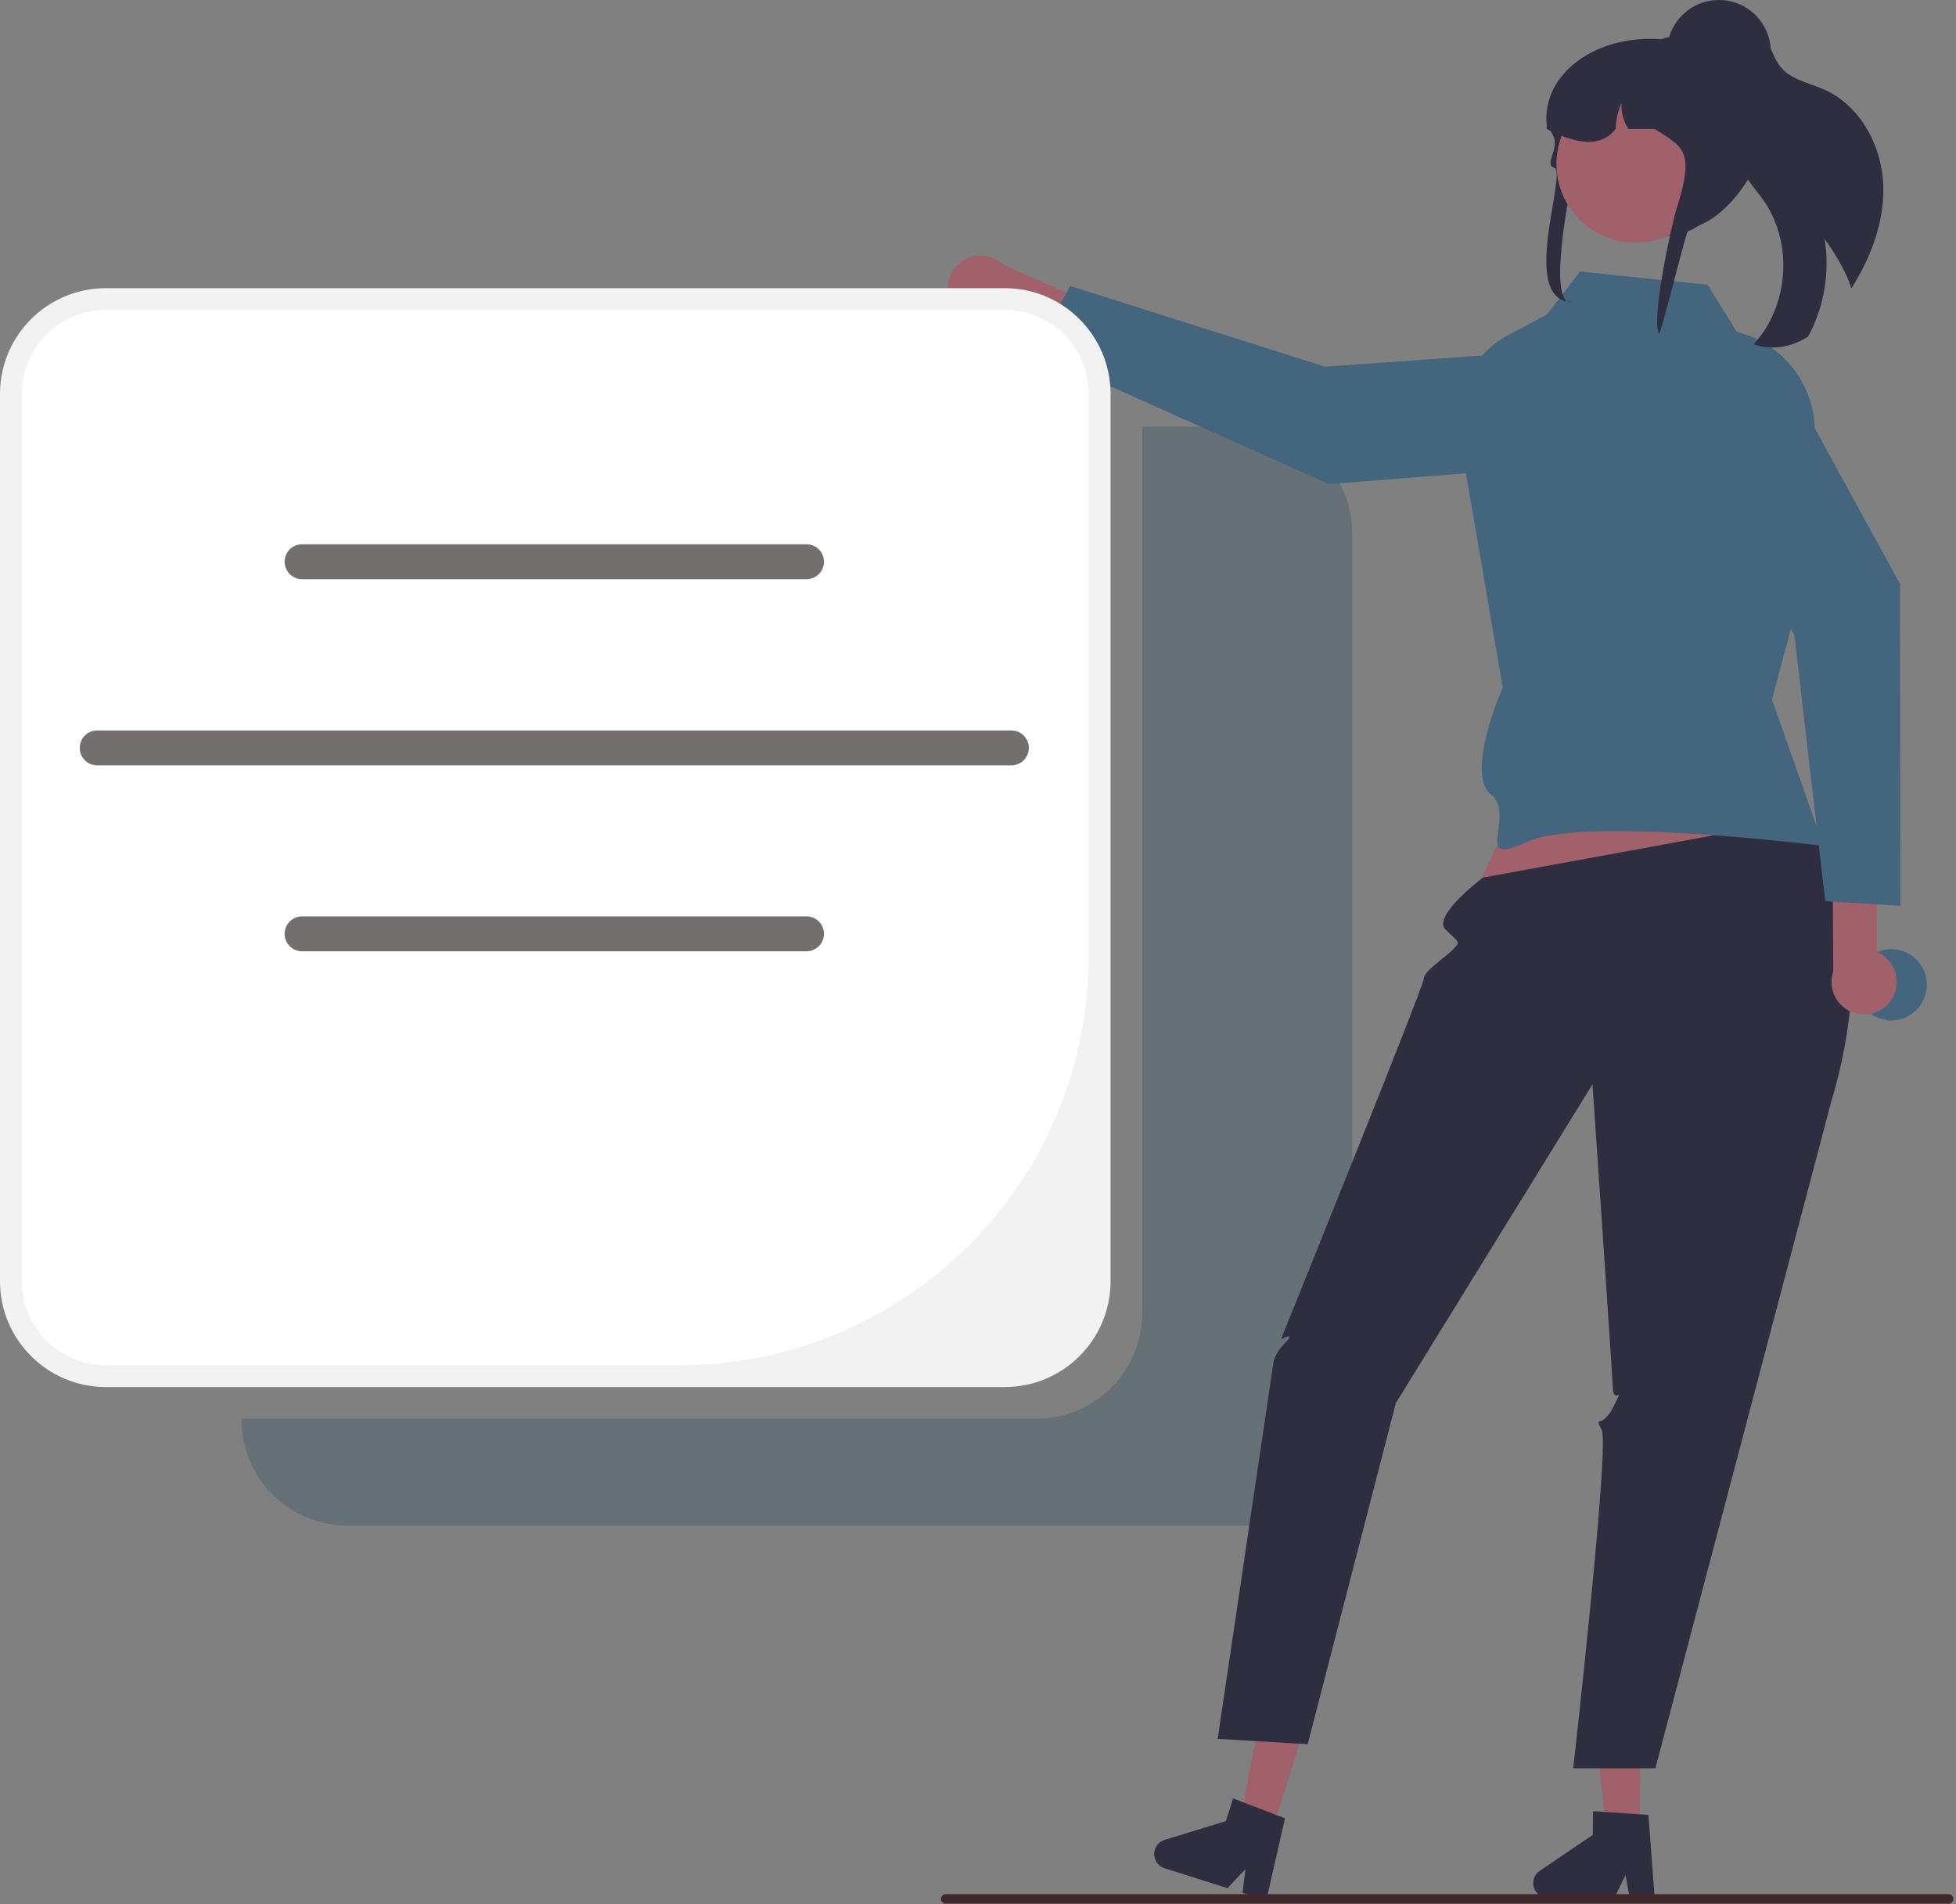 <svg width="494" height="481" viewBox="0 0 494 481" fill="none" xmlns="http://www.w3.org/2000/svg">
<rect x="0" y="0" width="494" height="481" fill="#808080" stroke="none"/>
<g clip-path="url(#clip0_402_2)">
<path d="M314.737 107.789H288.481V331.635C288.481 335.147 287.79 338.625 286.445 341.87C285.101 345.114 283.131 348.062 280.648 350.546C278.165 353.029 275.216 354.999 271.972 356.343C268.727 357.687 265.249 358.379 261.737 358.379H61V358.635C61 362.147 61.692 365.625 63.036 368.87C64.38 372.114 66.35 375.062 68.833 377.546C71.317 380.029 74.265 381.999 77.51 383.343C80.754 384.687 84.232 385.379 87.744 385.379H314.737C318.249 385.379 321.727 384.687 324.972 383.343C328.216 381.999 331.165 380.029 333.648 377.546C336.131 375.062 338.101 372.114 339.445 368.87C340.789 365.625 341.481 362.147 341.481 358.635V134.533C341.481 127.44 338.664 120.637 333.648 115.622C328.633 110.606 321.83 107.789 314.737 107.789V107.789Z" fill="#667077"/>
<path d="M240.724 77.34C241.382 78.336 242.249 79.178 243.264 79.807C244.28 80.436 245.419 80.837 246.605 80.982C247.79 81.127 248.993 81.013 250.13 80.648C251.267 80.282 252.311 79.674 253.19 78.865L290.655 95.768L297.878 86.555L253.234 66.804C251.763 65.426 249.837 64.636 247.822 64.582C245.806 64.529 243.842 65.217 242.3 66.516C240.758 67.814 239.746 69.633 239.456 71.628C239.165 73.623 239.617 75.655 240.724 77.34H240.724Z" fill="#A0616A"/>
<path d="M401.508 87.879L405.224 108.935C405.397 109.918 405.363 110.925 405.124 111.894C404.885 112.862 404.446 113.77 403.835 114.559C403.224 115.348 402.456 116 401.578 116.474C400.7 116.948 399.733 117.233 398.739 117.311L335.6 122.277L261.383 89.061L270.247 72.234L334.674 92.636L401.508 87.879Z" fill="#43657D"/>
<path d="M253.737 72.789H26.744C11.974 72.789 0 84.762 0 99.533V323.635C0 338.405 11.974 350.379 26.744 350.379H253.737C268.508 350.379 280.481 338.405 280.481 323.635V99.533C280.481 84.762 268.508 72.789 253.737 72.789Z" fill="#F2F2F2"/>
<path d="M26.744 78.289C23.954 78.289 21.192 78.838 18.614 79.906C16.037 80.973 13.695 82.538 11.722 84.511C9.75 86.484 8.185 88.826 7.117 91.403C6.049 93.98 5.5 96.743 5.5 99.533V323.635C5.5 329.27 7.738 334.673 11.722 338.657C15.706 342.641 21.11 344.879 26.744 344.879H171.617C185.191 344.879 198.632 342.206 211.172 337.011C223.713 331.817 235.108 324.203 244.706 314.605C254.304 305.006 261.918 293.612 267.113 281.071C272.307 268.53 274.981 255.089 274.981 241.515V99.533C274.981 96.743 274.431 93.98 273.364 91.403C272.296 88.826 270.731 86.484 268.759 84.511C266.786 82.538 264.444 80.973 261.867 79.906C259.289 78.838 256.527 78.289 253.737 78.289H26.744Z" fill="white"/>
<path d="M203.696 146.3H76.289C75.12 146.3 73.999 145.836 73.172 145.009C72.346 144.182 71.881 143.061 71.881 141.892C71.881 140.723 72.346 139.602 73.172 138.775C73.999 137.948 75.12 137.484 76.289 137.484H203.696C204.865 137.484 205.986 137.948 206.813 138.775C207.639 139.602 208.104 140.723 208.104 141.892C208.104 143.061 207.639 144.182 206.813 145.009C205.986 145.836 204.865 146.3 203.696 146.3Z" fill="#736F6F"/>
<path d="M203.696 240.3H76.289C75.12 240.3 73.999 239.836 73.172 239.009C72.346 238.182 71.881 237.061 71.881 235.892C71.881 234.723 72.346 233.602 73.172 232.775C73.999 231.948 75.12 231.484 76.289 231.484H203.696C204.865 231.484 205.986 231.948 206.813 232.775C207.639 233.602 208.104 234.723 208.104 235.892C208.104 237.061 207.639 238.182 206.813 239.009C205.986 239.836 204.865 240.3 203.696 240.3Z" fill="#736F6F"/>
<path d="M255.433 193.331H24.552C23.383 193.331 22.262 192.866 21.435 192.04C20.609 191.213 20.144 190.092 20.144 188.923C20.144 187.754 20.609 186.632 21.435 185.806C22.262 184.979 23.383 184.515 24.552 184.515H255.433C256.602 184.515 257.723 184.979 258.55 185.806C259.376 186.632 259.841 187.754 259.841 188.923C259.841 190.092 259.376 191.213 258.55 192.04C257.723 192.866 256.602 193.331 255.433 193.331V193.331Z" fill="#736F6F"/>
<path d="M393.531 180.687L370.531 229.687L459.008 220.726L440.539 173.687L393.531 180.687Z" fill="#A0616A"/>
<path d="M414.101 462.32L405.712 462.249L401.999 429.138L414.379 429.243L414.101 462.32Z" fill="#A0616A"/>
<path d="M387.231 475.659C387.223 476.654 387.61 477.611 388.307 478.32C389.005 479.029 389.955 479.433 390.949 479.443L407.628 479.582L410.547 473.663L411.62 479.612L417.913 479.669L416.324 458.452L414.134 458.307L405.204 457.691L402.323 457.498L402.272 463.501L388.874 472.589C388.372 472.929 387.96 473.387 387.674 473.921C387.388 474.456 387.236 475.053 387.231 475.659V475.659Z" fill="#2F2E41"/>
<path d="M321.266 462.358L313.268 459.825L319.447 427.085L331.251 430.822L321.266 462.358Z" fill="#A0616A"/>
<path d="M291.663 467.214C291.364 468.162 291.453 469.19 291.911 470.073C292.369 470.956 293.158 471.621 294.106 471.922L310.007 476.956L314.537 472.156L313.814 478.158L319.813 480.061L324.528 459.314L322.478 458.531L314.122 455.319L311.425 454.288L309.613 460.011L294.136 464.761C293.556 464.939 293.028 465.256 292.597 465.683C292.167 466.11 291.846 466.635 291.663 467.214V467.214Z" fill="#2F2E41"/>
<path d="M454.978 206.946L374.531 221.687C374.531 221.687 361.628 231.339 365.08 234.796C368.531 238.252 369.067 237.717 366.799 239.985C364.531 242.252 359.628 245.284 359.58 247.268C359.531 249.252 323.531 338.252 323.531 338.252C323.531 338.252 327.531 336.252 324.531 339.252C321.531 342.252 321.531 344.731 321.531 344.731L307.531 439.252L330.268 440.591L352.531 354.418L402.191 273.914C402.191 273.914 407.118 345.703 407.325 350.478C407.531 355.252 410.531 349.252 407.531 355.252C404.531 361.252 402.531 357.252 404.531 361.252C406.531 365.252 397.327 446.687 397.327 446.687H418.08L462.589 277.896C462.589 277.896 478.425 229.64 454.978 206.946Z" fill="#2F2E41"/>
<path d="M431.28 71.935L399.055 68.586L390.706 79.426L380.98 84.606C376.864 86.798 373.466 90.129 371.194 94.202C368.921 98.274 367.87 102.914 368.165 107.568L379.531 173.687C379.531 173.687 369.93 195.306 376.531 200.687C383.132 206.068 371.428 219.394 385.531 212.687C399.635 205.98 460.531 213.687 460.531 213.687L447.531 176.687L457.243 140.33L458.312 109.844C458.511 104.148 456.821 98.545 453.504 93.91C450.186 89.274 445.429 85.867 439.972 84.218L438.614 83.807L431.28 71.935Z" fill="#43657D"/>
<path d="M475.644 47.23C475.855 56.313 472.46 65.108 467.584 72.833C466.135 68.323 463.53 64.219 460.814 60.306C462.183 68.771 460.725 77.45 456.664 85.002C456.521 85.104 456.372 85.199 456.22 85.287C452.245 87.678 447.205 88.646 442.906 86.919C451.79 77.343 452.92 61.475 445.472 50.734C443.363 47.686 440.636 44.99 439.33 41.521C437.267 35.987 439.25 29.893 440.5 24.123C441.67 18.752 441.874 12.361 438.271 8.426C438.656 7.876 439.181 7.438 439.79 7.157C440.4 6.876 441.073 6.763 441.742 6.828C443.963 7.142 445.58 9.073 446.61 11.061C447.64 13.05 448.319 15.254 449.754 16.972C452.412 20.187 456.938 20.947 460.753 22.641C469.99 26.756 475.422 37.123 475.644 47.23Z" fill="#2F2E41"/>
<path d="M237.651 479.658C237.65 479.815 237.681 479.97 237.74 480.114C237.8 480.259 237.888 480.39 237.998 480.501C238.109 480.611 238.24 480.699 238.385 480.759C238.53 480.818 238.685 480.849 238.841 480.848H492.131C492.447 480.848 492.749 480.723 492.972 480.5C493.196 480.277 493.321 479.974 493.321 479.658C493.321 479.343 493.196 479.04 492.972 478.817C492.749 478.594 492.447 478.468 492.131 478.468H238.841C238.685 478.468 238.53 478.498 238.385 478.558C238.24 478.618 238.109 478.705 237.998 478.816C237.888 478.926 237.8 479.058 237.741 479.202C237.681 479.347 237.65 479.502 237.651 479.658Z" fill="#40282B"/>
<path d="M477.638 257.748C482.609 257.748 486.638 253.719 486.638 248.748C486.638 243.777 482.609 239.748 477.638 239.748C472.668 239.748 468.638 243.777 468.638 248.748C468.638 253.719 472.668 257.748 477.638 257.748Z" fill="#43657D"/>
<path d="M397.886 42.037C398.414 40.189 394.776 51.483 396.531 51.687C404.528 52.605 415.505 57.38 421.075 59.608C421.326 59.579 421.576 59.55 421.82 59.514C422.417 59.448 423 59.354 423.576 59.244C436.544 56.791 441.531 36.869 441.531 36.687C441.531 35.792 439.382 11.194 435.996 10.83C435.107 10.734 434.213 10.685 433.318 10.685H424.916C423.177 10.31 421.415 10.055 419.641 9.92H419.627C402.711 8.631 389.374 18.941 390.62 31.487C390.628 31.501 390.643 31.516 390.65 31.53C391.011 32.069 391.329 32.579 391.609 33.067C391.882 33.525 392.111 33.962 392.31 34.377C393.851 37.581 389.888 41.612 392.516 42.365C396.011 43.365 383.324 76.258 397.158 76.258C390.429 78.171 396.43 47.134 397.886 42.037Z" fill="#2F2E41"/>
<path d="M412.986 61.337C423.973 61.337 432.88 52.43 432.88 41.443C432.88 30.456 423.973 21.55 412.986 21.55C401.999 21.55 393.093 30.456 393.093 41.443C393.093 52.43 401.999 61.337 412.986 61.337Z" fill="#A0616A"/>
<path d="M390.621 32.572C390.953 32.746 391.277 32.906 391.609 33.067C391.956 33.234 392.303 33.402 392.649 33.554C399.311 36.576 404.733 36.911 408.023 32.572C408.111 30.288 408.624 28.041 409.535 25.946C409.374 28.287 409.991 30.617 411.291 32.572H417.915C424.739 37.1 428.243 37.574 423.507 52.442C422.186 56.585 416.936 80.692 419.002 84.267C419.599 84.202 425.956 57.796 426.531 57.687C439.5 55.233 447.74 33.867 446.685 32.659C446.69 29.222 445.9 25.83 444.376 22.749C442.448 18.846 439.443 15.577 435.716 13.328C433.494 12.25 431.178 11.38 428.796 10.728C428.737 10.714 428.686 10.699 428.627 10.684C427.896 10.488 427.151 10.306 426.406 10.153C424.867 9.828 423.31 9.592 421.744 9.447C421.633 9.439 421.523 9.432 421.419 9.432C420.794 9.434 420.18 9.602 419.641 9.92C419.634 9.92 419.634 9.927 419.627 9.927C419.242 10.152 418.906 10.452 418.638 10.808C418.167 11.408 417.912 12.15 417.915 12.912H410.538C410.265 12.912 409.992 12.92 409.719 12.934C404.796 13.103 400.113 15.102 396.586 18.541C393.059 21.981 390.942 26.613 390.65 31.53C390.628 31.88 390.621 32.222 390.621 32.572Z" fill="#2F2E41"/>
<path d="M434.117 26.212C441.355 26.212 447.223 20.344 447.223 13.106C447.223 5.868 441.355 0 434.117 0C426.878 0 421.011 5.868 421.011 13.106C421.011 20.344 426.878 26.212 434.117 26.212Z" fill="#2F2E41"/>
<path d="M477.739 252.459C478.379 251.45 478.792 250.315 478.95 249.131C479.107 247.947 479.006 246.743 478.652 245.602C478.299 244.461 477.702 243.411 476.902 242.524C476.103 241.636 475.121 240.933 474.023 240.463L474.088 199.361L462.723 196.548L463.003 245.366C462.349 247.272 462.417 249.353 463.194 251.213C463.972 253.073 465.404 254.583 467.221 255.458C469.037 256.332 471.111 256.51 473.05 255.957C474.989 255.404 476.657 254.16 477.739 252.459V252.459Z" fill="#A0616A"/>
<path d="M421.463 101.477L439.148 89.459C439.973 88.898 440.906 88.516 441.887 88.338C442.869 88.159 443.876 88.187 444.846 88.421C445.816 88.655 446.726 89.089 447.518 89.695C448.31 90.301 448.967 91.067 449.446 91.942L479.849 147.5L479.966 228.811L460.984 227.621L453.191 160.492L421.463 101.477Z" fill="#43657D"/>
</g>
<defs>
<clipPath id="clip0_402_2">
<rect width="493.461" height="480.848" fill="white"/>
</clipPath>
</defs>
</svg>
